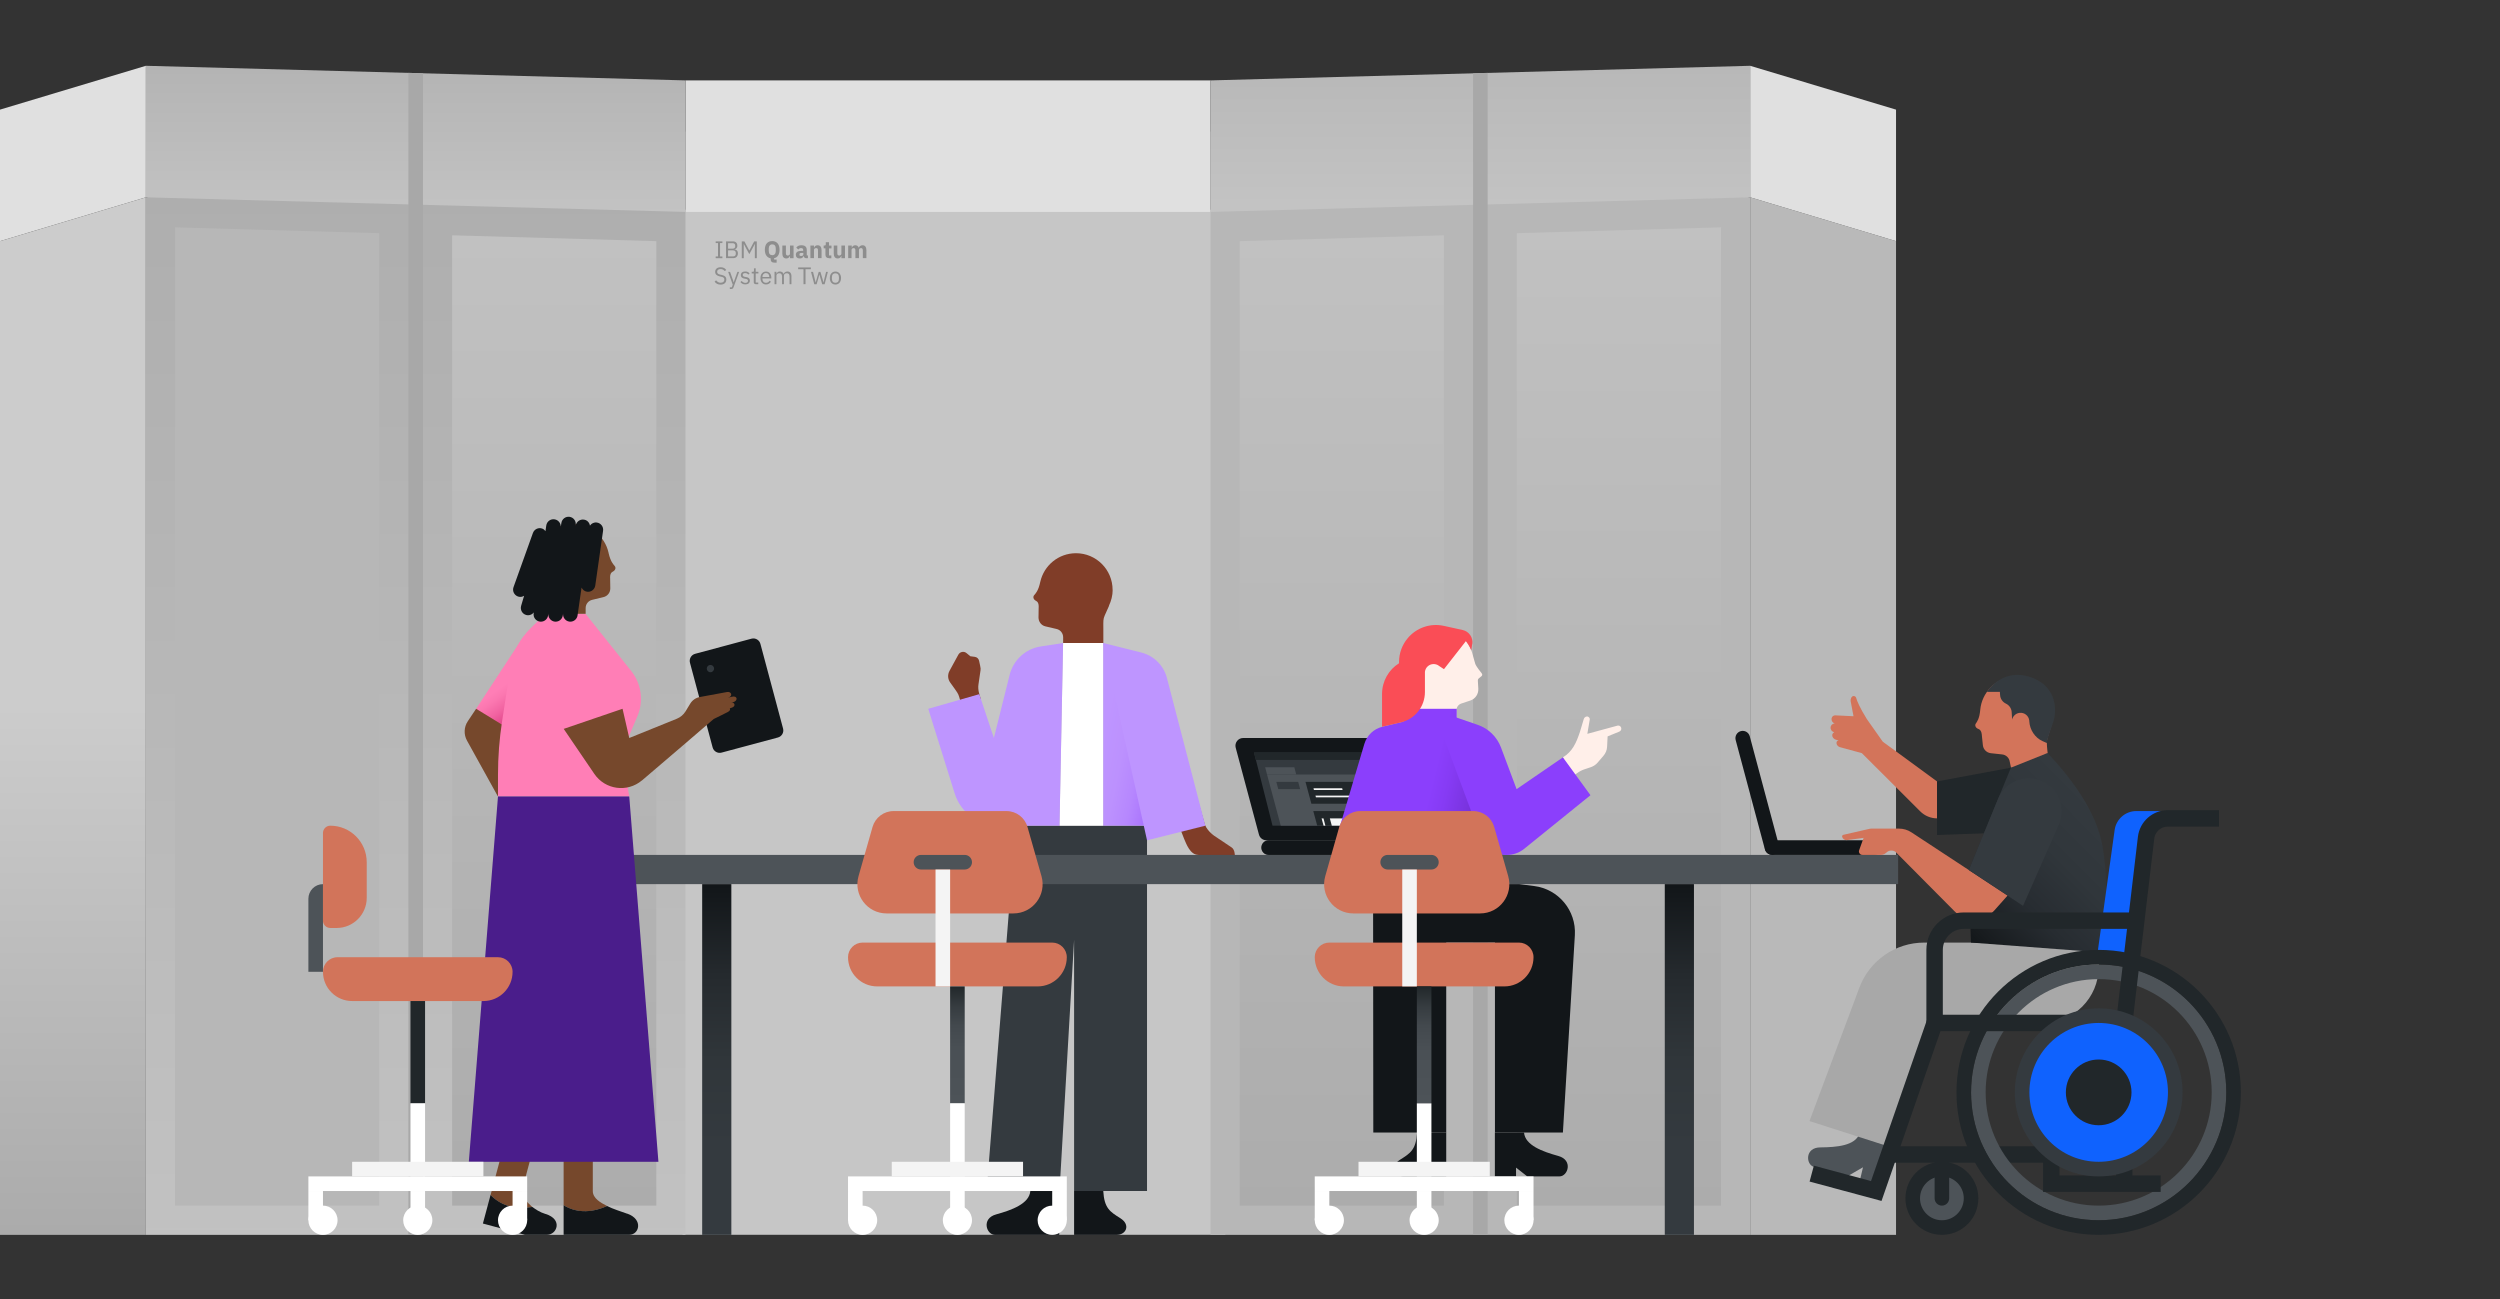 <svg width="608" height="316" viewBox="0 0 608 316" fill="none" xmlns="http://www.w3.org/2000/svg">
<rect x="0" y="0" width="608" height="316" fill="#333333" stroke="none"/>
<path d="M298 51H166V300.3H298V51Z" fill="#C6C6C6"/>
<path d="M294.404 19.555H166.711V51.54H294.404V19.555Z" fill="#E0E0E0"/>
<path d="M425.645 300.316H294.404V31.992L425.645 47.985V300.316Z" fill="url(#paint0_linear_7139_80224)"/>
<path d="M425.645 47.986L294.404 51.539V19.554L425.645 16V47.986Z" fill="url(#paint1_linear_7139_80224)"/>
<path d="M425.645 300.317H461.115V58.648L425.645 47.986V300.317Z" fill="url(#paint2_linear_7139_80224)"/>
<path d="M35.47 300.317H0V58.648L35.47 47.986V300.317Z" fill="url(#paint3_linear_7139_80224)"/>
<path d="M361.798 300.315H358.251V17.829L361.798 17.723V300.315Z" fill="#A8A8A8"/>
<path d="M35.471 300.316H166.711V31.992L35.471 47.985V300.316Z" fill="url(#paint4_linear_7139_80224)"/>
<path d="M35.471 47.986L166.711 51.539V19.554L35.471 16V47.986Z" fill="url(#paint5_linear_7139_80224)"/>
<path d="M102.864 300.315H99.317V17.723L102.864 17.829V300.315Z" fill="#A8A8A8"/>
<path d="M42.565 55.289L92.223 56.711V293.208H42.565V55.289Z" fill="url(#paint6_linear_7139_80224)"/>
<path d="M159.617 58.646V293.207H109.958V57.225L159.617 58.646Z" fill="url(#paint7_linear_7139_80224)"/>
<path d="M425.645 16L461.115 26.662V58.647L425.645 47.986V16Z" fill="#E0E0E0"/>
<path d="M35.47 16L0 26.662V58.647L35.47 47.986V16Z" fill="#E0E0E0"/>
<path d="M174.053 62.789V62.38H174.62V59.111H174.053V58.702H175.685V59.111H175.117V62.38H175.685V62.789H174.053ZM176.571 58.702H178.238C178.912 58.702 179.32 59.111 179.32 59.75C179.32 60.39 178.93 60.568 178.664 60.621V60.657C178.948 60.657 179.462 60.923 179.462 61.598C179.462 62.274 179.019 62.771 178.416 62.771H176.571V58.684V58.702ZM177.068 60.479H178.185C178.575 60.479 178.806 60.266 178.806 59.91V59.715C178.806 59.359 178.575 59.146 178.185 59.146H177.068V60.479ZM177.068 62.363H178.274C178.7 62.363 178.948 62.132 178.948 61.723V61.527C178.948 61.119 178.7 60.888 178.274 60.888H177.068V62.345V62.363ZM180.384 58.702H181.041L182.211 60.905H182.247L183.417 58.702H184.056V62.789H183.577V59.359H183.541L183.204 60.035L182.229 61.812L181.253 60.035L180.917 59.359H180.881V62.789H180.402V58.702H180.384ZM188.88 63.873H188.33C187.691 63.873 187.425 63.571 187.425 63.002V62.825C186.556 62.665 186.007 61.954 186.007 60.745C186.007 59.359 186.716 58.631 187.798 58.631C188.88 58.631 189.589 59.359 189.589 60.745C189.589 61.918 189.075 62.629 188.259 62.807V63.127H188.88V63.855V63.873ZM188.667 61.047V60.443C188.667 59.786 188.348 59.431 187.815 59.431C187.283 59.431 186.964 59.804 186.964 60.443V61.047C186.964 61.705 187.283 62.06 187.815 62.06C188.348 62.06 188.667 61.687 188.667 61.047ZM192.107 62.274H192.072C191.966 62.576 191.717 62.86 191.221 62.86C190.6 62.86 190.263 62.416 190.263 61.652V59.715H191.132V61.563C191.132 61.936 191.256 62.149 191.575 62.149C191.841 62.149 192.125 61.989 192.125 61.705V59.715H192.994V62.789H192.125V62.274H192.107ZM196.027 62.789C195.725 62.789 195.495 62.576 195.442 62.256H195.406C195.317 62.647 194.981 62.86 194.502 62.86C193.881 62.86 193.544 62.505 193.544 61.972C193.544 61.314 194.041 61.012 194.856 61.012H195.335V60.816C195.335 60.514 195.193 60.337 194.821 60.337C194.448 60.337 194.289 60.514 194.165 60.692L193.65 60.23C193.899 59.875 194.253 59.644 194.892 59.644C195.761 59.644 196.204 60.035 196.204 60.763V62.114H196.488V62.789H196.009H196.027ZM195.371 61.865V61.51H194.945C194.608 61.51 194.431 61.634 194.431 61.847V61.936C194.431 62.167 194.573 62.256 194.839 62.256C195.122 62.256 195.371 62.132 195.371 61.865ZM197.091 62.789V59.715H197.96V60.23H197.996C198.102 59.91 198.368 59.644 198.847 59.644C199.468 59.644 199.804 60.088 199.804 60.852V62.771H198.935V60.923C198.935 60.532 198.829 60.337 198.51 60.337C198.226 60.337 197.96 60.479 197.96 60.781V62.771H197.091V62.789ZM201.649 62.789C201.046 62.789 200.744 62.487 200.744 61.901V60.39H200.319V59.715H200.532C200.762 59.715 200.833 59.59 200.833 59.395V58.897H201.613V59.733H202.216V60.408H201.613V62.132H202.181V62.807H201.667L201.649 62.789ZM204.611 62.274H204.575C204.469 62.576 204.221 62.86 203.724 62.86C203.103 62.86 202.766 62.416 202.766 61.652V59.715H203.635V61.563C203.635 61.936 203.759 62.149 204.079 62.149C204.345 62.149 204.628 61.989 204.628 61.705V59.715H205.497V62.789H204.628V62.274H204.611ZM206.278 62.789V59.715H207.147V60.23H207.182C207.289 59.91 207.555 59.644 207.998 59.644C208.424 59.644 208.725 59.857 208.849 60.266C208.956 59.928 209.311 59.644 209.789 59.644C210.375 59.644 210.712 60.088 210.712 60.852V62.771H209.843V60.923C209.843 60.532 209.701 60.337 209.417 60.337C209.169 60.337 208.903 60.479 208.903 60.781V62.771H208.034V60.923C208.034 60.532 207.892 60.337 207.608 60.337C207.36 60.337 207.094 60.479 207.094 60.781V62.771H206.225L206.278 62.789ZM173.805 68.475L174.159 68.173C174.443 68.546 174.78 68.76 175.259 68.76C175.844 68.76 176.163 68.458 176.163 67.996C176.163 67.605 175.951 67.409 175.419 67.302L175.082 67.231C174.337 67.054 173.929 66.734 173.929 66.112C173.929 65.383 174.479 64.993 175.277 64.993C175.897 64.993 176.323 65.224 176.625 65.668L176.252 65.934C176.022 65.632 175.72 65.437 175.241 65.437C174.727 65.437 174.408 65.668 174.408 66.112C174.408 66.503 174.656 66.681 175.17 66.787L175.507 66.858C176.305 67.036 176.642 67.391 176.642 67.996C176.642 68.742 176.11 69.222 175.241 69.222C174.585 69.222 174.124 68.955 173.805 68.511V68.475ZM179.303 66.112H179.764L178.416 69.826C178.274 70.181 178.168 70.288 177.724 70.288H177.494V69.879H177.972L178.203 69.24L177.086 66.112H177.547L178.274 68.155L178.416 68.653H178.451L178.611 68.155L179.338 66.112H179.303ZM180.047 68.6L180.384 68.333C180.615 68.618 180.899 68.795 181.271 68.795C181.644 68.795 181.91 68.618 181.91 68.298C181.91 68.067 181.786 67.889 181.378 67.818L181.147 67.782C180.597 67.694 180.172 67.48 180.172 66.912C180.172 66.308 180.633 66.023 181.253 66.023C181.732 66.023 182.052 66.201 182.3 66.503L181.998 66.787C181.856 66.592 181.608 66.414 181.218 66.414C180.828 66.414 180.633 66.592 180.633 66.876C180.633 67.16 180.846 67.285 181.218 67.338L181.449 67.374C182.122 67.48 182.371 67.765 182.371 68.227C182.371 68.813 181.945 69.168 181.253 69.168C180.704 69.168 180.331 68.937 180.065 68.582L180.047 68.6ZM183.807 69.115C183.488 69.115 183.311 68.902 183.311 68.618V66.503H182.814V66.094H183.098C183.293 66.094 183.364 66.023 183.364 65.828V65.259H183.79V66.094H184.446V66.503H183.79V68.706H184.41V69.115H183.825H183.807ZM184.942 67.622C184.942 66.663 185.474 66.041 186.29 66.041C187.106 66.041 187.585 66.663 187.585 67.516V67.729H185.421V67.871C185.421 68.386 185.758 68.777 186.308 68.777C186.68 68.777 186.982 68.582 187.142 68.262L187.479 68.493C187.283 68.902 186.858 69.186 186.29 69.186C185.474 69.186 184.942 68.564 184.942 67.605V67.622ZM185.421 67.338V67.374H187.088V67.302C187.088 66.769 186.769 66.414 186.29 66.414C185.776 66.414 185.421 66.805 185.421 67.32V67.338ZM188.365 69.115V66.094H188.826V66.592H188.844C188.986 66.29 189.181 66.023 189.66 66.023C190.05 66.023 190.423 66.201 190.582 66.645C190.689 66.325 190.99 66.023 191.504 66.023C192.125 66.023 192.48 66.45 192.48 67.178V69.115H192.019V67.267C192.019 66.734 191.806 66.45 191.363 66.45C190.99 66.45 190.653 66.645 190.653 67.018V69.115H190.192V67.267C190.192 66.734 189.979 66.45 189.536 66.45C189.163 66.45 188.826 66.645 188.826 67.018V69.115H188.365Z" fill="#8D8D8D"/>
<path d="M195.903 65.472V69.114H195.406V65.472H194.111V65.045H197.197V65.472H195.903Z" fill="#8D8D8D"/>
<path d="M197.268 66.111H197.729L198.048 67.409L198.367 68.723L198.74 67.409L199.112 66.111H199.52L199.91 67.409L200.283 68.723L200.584 67.409L200.904 66.111H201.347L200.549 69.132H199.964L199.538 67.675L199.272 66.751L199.024 67.675L198.598 69.132H198.031L197.232 66.111H197.268Z" fill="#8D8D8D"/>
<path d="M201.809 67.621C201.809 66.661 202.358 66.039 203.174 66.039C203.99 66.039 204.54 66.661 204.54 67.621C204.54 68.58 203.99 69.202 203.174 69.202C202.358 69.202 201.809 68.58 201.809 67.621ZM204.025 67.834V67.407C204.025 66.768 203.671 66.466 203.174 66.466C202.678 66.466 202.323 66.768 202.323 67.407V67.834C202.323 68.474 202.678 68.776 203.174 68.776C203.671 68.776 204.025 68.474 204.025 67.834Z" fill="#8D8D8D"/>
<path d="M194.697 292.765C194.697 292.765 194.75 292.765 194.75 292.711V292.676C194.75 292.676 194.732 292.622 194.697 292.622H194.608V292.747H194.697V292.765ZM194.608 292.996H194.502V292.551H194.697C194.803 292.551 194.839 292.605 194.839 292.694C194.839 292.765 194.803 292.8 194.75 292.818L194.856 292.996H194.732L194.644 292.836H194.59V292.996H194.608ZM194.998 292.8V292.747C194.998 292.569 194.856 292.427 194.679 292.427C194.502 292.427 194.36 292.569 194.36 292.747V292.8C194.36 292.978 194.502 293.12 194.679 293.12C194.856 293.12 194.998 292.978 194.998 292.8ZM194.253 292.782C194.253 292.534 194.448 292.356 194.679 292.356C194.91 292.356 195.105 292.551 195.105 292.782C195.105 293.013 194.91 293.209 194.679 293.209C194.448 293.209 194.253 293.013 194.253 292.782ZM188.188 285.799L187.993 285.248H184.836V285.799H188.188ZM188.543 286.847L188.348 286.296H184.818V286.847H188.543ZM190.901 293.191H193.65V292.64H190.901V293.191ZM190.901 292.125H193.65V291.574H190.901V292.125ZM190.901 291.076H192.551V290.526H190.901V291.076ZM192.551 289.459H190.901V290.01H192.551V289.459ZM190.901 288.962H192.551V288.411H189.394L189.234 288.855L189.075 288.411H185.918V288.962H187.567V288.447L187.745 288.962H190.706L190.884 288.447V288.962H190.901ZM192.551 287.363H189.766L189.571 287.914H192.551V287.363ZM185.936 290.01H187.585V289.459H185.936V290.01ZM185.936 291.076H187.585V290.526H185.936V291.076ZM184.836 292.125H187.585V291.574H184.836V292.125ZM184.836 293.191H187.585V292.64H184.836V293.191ZM190.494 285.248L190.298 285.799H193.65V285.248H190.494ZM189.944 286.847H193.668V286.296H190.139L189.944 286.847ZM185.936 287.914H188.915L188.72 287.363H185.936V287.914ZM188.135 290.01H190.352L190.547 289.459H187.94L188.135 290.01ZM188.507 291.076H189.979L190.174 290.526H188.312L188.507 291.076ZM188.88 292.125H189.607L189.802 291.574H188.685L188.88 292.125ZM189.252 293.191L189.447 292.64H189.057L189.252 293.191ZM178.221 293.191H182.282C182.832 293.191 183.328 292.978 183.701 292.64H178.221V293.191ZM182.53 290.526V291.076H184.393C184.393 290.881 184.375 290.703 184.322 290.526H182.548H182.53ZM179.32 291.076H180.97V290.526H179.32V291.076ZM182.53 287.914H184.304C184.357 287.736 184.375 287.558 184.375 287.363H182.513V287.914H182.53ZM179.32 287.914H180.97V287.363H179.32V287.914ZM182.282 285.248H178.221V285.799H183.701C183.328 285.461 182.832 285.248 182.282 285.248ZM184.109 286.296H178.221V286.847H184.322C184.268 286.652 184.197 286.456 184.091 286.296M179.32 288.411V288.962H183.648C183.825 288.802 183.985 288.624 184.109 288.411H179.32ZM183.648 289.459H179.32V290.01H184.109C183.985 289.797 183.825 289.619 183.648 289.459ZM178.221 292.125H184.109C184.215 291.947 184.286 291.77 184.339 291.574H178.238V292.125H178.221ZM173.805 285.799H177.671V285.248H173.805V285.799ZM173.805 286.847H177.671V286.296H173.805V286.847ZM176.554 287.363H174.904V287.914H176.554V287.363ZM174.904 288.962H176.554V288.411H174.904V288.962ZM174.904 290.01H176.554V289.459H174.904V290.01ZM174.904 291.076H176.554V290.526H174.904V291.076ZM173.805 292.125H177.671V291.574H173.805V292.125ZM173.805 292.64H177.671V293.191H173.805V292.64Z" fill="#C6C6C6"/>
<path d="M418.55 55.289L368.892 56.711V293.208H418.55V55.289Z" fill="url(#paint8_linear_7139_80224)"/>
<path d="M301.498 58.646V293.207H351.157V57.225L301.498 58.646Z" fill="url(#paint9_linear_7139_80224)"/>
<path d="M291.44 207.915C289.418 207.915 288.478 205.143 287.964 203.97C287.45 202.797 284.736 195.298 284.736 195.298L291.21 194.285L292.859 199.936C293.178 201.837 295.342 203.294 295.342 203.294L299.492 206.067C300.308 206.564 300.308 207.932 300.308 207.932H291.44V207.915Z" fill="#803D28"/>
<path d="M261.22 289.654V300.316H271.613C273.865 300.316 275.018 297.882 272.482 296.282C269.945 294.683 268.562 293.866 268.314 289.654H261.22Z" fill="#121619"/>
<path d="M238.519 169.923L238.111 168.609C237.933 167.88 237.845 167.151 237.969 166.405L238.465 163.011C238.519 162.691 238.483 162.371 238.394 162.087H238.412L238.111 160.701C238.004 160.186 237.579 159.795 237.047 159.741L235.982 159.599L235.06 158.835C234.422 158.302 233.464 158.498 233.074 159.208L230.91 163.171C230.431 164.059 230.484 165.143 231.07 165.961L232.24 167.596C232.542 168.004 233.074 168.733 233.269 169.461L234.032 172.198" fill="#803D28"/>
<path d="M278.955 200.807V214.472V289.655H261.22V228.563L257.673 289.655H239.938L247.032 200.807H278.955Z" fill="#343A3F"/>
<path d="M258.541 156.383H268.313V200.807H257.672L258.541 156.383Z" fill="white"/>
<path d="M268.313 156.383V200.807H278.955V164.379L268.313 156.383Z" fill="url(#paint10_linear_7139_80224)"/>
<path d="M278.955 204.361L293.143 200.807L283.796 164.877C282.998 161.82 280.604 159.457 277.553 158.693L268.313 156.383L278.955 204.361Z" fill="#BE95FF"/>
<path d="M258.541 156.383L257.672 200.807H242.846C237.951 200.807 233.623 197.626 232.169 192.935L225.749 172.376L238.164 168.822L241.711 179.484L245.542 164.13C246.446 160.505 249.426 157.787 253.097 157.218L258.541 156.383Z" fill="#BE95FF"/>
<path d="M270.584 143.463C270.584 138.523 266.593 134.543 261.681 134.543C257.424 134.543 253.877 137.528 252.991 141.526C252.529 143.712 251.856 144.334 251.483 144.778C251.182 145.151 251.27 145.791 252.015 146.164C252.76 146.538 252.6 147.781 252.6 147.781L252.565 150.18C252.565 151.193 253.239 152.099 254.232 152.33L256.963 152.97C257.903 153.183 258.559 154.019 258.559 154.996V156.382H268.332V152.828C268.332 151.051 268.261 150.607 268.669 149.683L269.733 147.302H269.697C270.247 146.129 270.602 144.832 270.602 143.446L270.584 143.463Z" fill="#803D28"/>
<path d="M241.941 300.316H257.601L257.672 289.654H250.578C250.33 292.746 246.056 294.292 242.261 295.341C238.572 296.354 239.919 300.316 241.941 300.316Z" fill="#121619"/>
<path d="M411.968 215.022H461.627V207.914H121.111V215.022H170.77" fill="#4D5358"/>
<path d="M177.864 215.021H170.77V300.316H177.864V215.021Z" fill="url(#paint11_linear_7139_80224)"/>
<path d="M411.968 215.021H404.874V300.316H411.968V215.021Z" fill="url(#paint12_linear_7139_80224)"/>
<path d="M308.537 207.913H365.29C366.269 207.913 367.063 207.117 367.063 206.136C367.063 205.155 366.269 204.359 365.29 204.359H308.537C307.558 204.359 306.764 205.155 306.764 206.136C306.764 207.117 307.558 207.913 308.537 207.913Z" fill="#6F6F6F"/>
<path d="M308.537 207.913H331.593C332.572 207.913 333.366 207.117 333.366 206.136C333.366 205.155 332.572 204.359 331.593 204.359H308.537C307.557 204.359 306.763 205.155 306.763 206.136C306.763 207.117 307.557 207.913 308.537 207.913Z" fill="#121619"/>
<path d="M337.481 179.482H302.33C301.106 179.482 300.201 180.655 300.521 181.846L306.178 202.974C306.391 203.791 307.136 204.36 307.987 204.36H343.138C344.362 204.36 345.267 203.187 344.947 201.997L339.29 180.869C339.077 180.051 338.332 179.482 337.481 179.482Z" fill="#121619"/>
<path d="M309.476 200.807L304.989 183.037H336.008L340.921 200.807H309.476Z" fill="#343A3F"/>
<path d="M336.487 184.814H305.433L304.954 183.037H336.008L336.487 184.814Z" fill="#21272A"/>
<path d="M315.241 188.369H308.147L307.686 186.592H314.78L315.241 188.369Z" fill="#4D5358"/>
<path d="M338.988 200.806H311.481L308.146 188.367H335.654L338.988 200.806Z" fill="#4D5358"/>
<path d="M316.198 191.922H310.877L310.398 190.145H315.719L316.198 191.922Z" fill="#343A3F"/>
<path d="M335.778 195.475H318.93L317.493 190.145H334.359L335.778 195.475Z" fill="#21272A"/>
<path d="M337.215 200.806H320.348L319.391 197.252H336.257L337.215 200.806Z" fill="#21272A"/>
<path d="M326.52 192.135H319.55L319.443 191.709H326.413L326.52 192.135Z" fill="#F4F4F4"/>
<path d="M330.67 193.911H320.029L319.923 193.484H330.564L330.67 193.911Z" fill="#F4F4F4"/>
<path d="M322.334 200.806H321.891L321.412 199.029H321.873L322.334 200.806Z" fill="#F4F4F4"/>
<path d="M335.44 200.806H323.895L323.416 199.029H334.962L335.44 200.806Z" fill="#F4F4F4"/>
<path d="M380.099 184.19C382.386 182.786 383.309 180.778 384.231 178.024L385.171 174.878C385.26 174.558 385.543 174.31 385.863 174.256C386.306 174.185 386.696 174.576 386.625 175.021L386.04 178.468L393.365 176.478C393.755 176.371 394.145 176.584 394.269 176.975C394.393 177.348 394.198 177.757 393.843 177.917L390.97 179.09L390.846 181.595C390.811 182.431 390.491 183.212 389.942 183.834L388.523 185.487C388.097 185.985 387.53 186.358 386.909 186.571L385.366 187.086C384.71 187.3 384.107 187.619 383.557 188.028L381.305 189.645L380.099 184.207V184.19Z" fill="#FFEFE9"/>
<path d="M333.934 215.021L333.987 275.439H351.722V229.237H363.569V275.439H380.098L383.007 227.425C383.362 221.454 379.034 216.23 373.111 215.484L369.457 215.021H333.934Z" fill="#121619"/>
<path d="M360.253 164.484C360.005 164.68 359.88 164.786 359.685 164.946C359.437 165.142 359.402 165.355 359.419 165.639C359.419 165.87 359.472 166.67 359.526 167.487C359.597 168.784 358.816 169.957 357.593 170.366L355.358 171.112C354.684 171.343 354.223 171.983 354.223 172.694V174.506H343.972L344.114 173.333C344.309 171.432 343.901 169.531 342.961 167.896L341.861 166.012C341.081 164.68 340.638 163.134 340.638 161.499C340.638 156.559 344.628 152.561 349.541 152.561C353.726 152.561 357.238 155.439 358.196 159.349C358.231 159.473 358.266 159.597 358.284 159.704C358.462 160.397 358.621 160.93 358.763 161.374C358.976 162.085 360.129 163.453 360.342 163.738C360.554 164.004 360.519 164.289 360.253 164.484Z" fill="#FFEFE9"/>
<path d="M362.31 179.481L353.035 175.927H354.276V172.373H341.329V175.501L336.204 176.744C334.093 177.26 332.426 178.841 331.806 180.938L325.811 201.142C324.605 205.229 326.733 209.565 330.706 211.076L333.934 212.302V215.02H363.694L362.31 179.481Z" fill="url(#paint13_linear_7139_80224)"/>
<path d="M379.301 286.099H371.426L368.713 283.967V286.099H363.552V275.438H370.646C370.894 278.529 375.168 280.075 378.964 281.124C382.653 282.137 381.305 286.099 379.283 286.099H379.301Z" fill="#121619"/>
<path d="M351.722 275.438V286.099H341.329C339.077 286.099 337.924 283.665 340.46 282.066C342.996 280.466 344.379 279.648 344.628 275.438H351.722Z" fill="#121619"/>
<path d="M349.328 174.506H354.223L359.384 176.283C361.991 177.171 364.066 179.197 365.042 181.791L368.837 191.92L380.099 184.19L386.803 193.395L370.699 206.42C369.493 207.398 368.003 207.931 366.443 207.931C363.623 207.931 361.087 206.172 360.093 203.506L349.328 174.524V174.506Z" fill="#8B3FFC"/>
<path d="M358.036 156.647L357.805 158.14C357.805 158.14 357.309 156.896 356.511 155.918L351.172 162.742L349.825 161.854V161.836C349.488 161.623 349.08 161.498 348.654 161.498C347.554 161.498 346.65 162.333 346.543 163.4V168.304C346.543 171.84 344.114 174.897 340.691 175.678L336.115 176.727V168.784C336.115 165.621 337.765 162.849 340.248 161.303C340.248 161.196 340.248 161.09 340.248 160.983C340.248 158.922 340.957 156.878 342.34 155.225C344.468 152.667 347.856 151.494 351.119 152.205L355.713 153.217C357.273 153.555 358.302 155.066 358.071 156.647H358.036Z" fill="#FA4D56"/>
<path d="M182.759 155.329L169.054 159.006C168.108 159.26 167.546 160.234 167.8 161.182L173.312 181.778C173.565 182.726 174.538 183.289 175.484 183.035L189.189 179.358C190.136 179.104 190.697 178.13 190.443 177.182L184.932 156.586C184.678 155.638 183.705 155.075 182.759 155.329Z" fill="#121619"/>
<path d="M172.774 163.488C173.264 163.488 173.661 163.09 173.661 162.599C173.661 162.109 173.264 161.711 172.774 161.711C172.285 161.711 171.888 162.109 171.888 162.599C171.888 163.09 172.285 163.488 172.774 163.488Z" fill="#343A3F"/>
<path d="M129.465 293.546C128.117 292.338 126.592 290.845 127.053 289.122L120.207 287.273L119.303 290.632C121.573 292.978 124.854 294.275 129.465 293.546Z" fill="#76482C"/>
<path d="M132.693 295.251C131.185 294.789 130.227 294.078 129.465 293.528C124.854 294.274 121.573 292.977 119.303 290.613L117.44 297.561L127.638 300.298H133.065C135.424 300.298 136.967 296.548 132.675 295.233L132.693 295.251Z" fill="#121619"/>
<path d="M129.81 278.808L122.958 276.969L120.204 287.267L127.056 289.107L129.81 278.808Z" fill="#76482C"/>
<path d="M147.643 293.297C146.029 292.48 144.167 291.431 144.167 289.654H137.073V293.137C139.875 294.825 143.369 295.216 147.643 293.315V293.297Z" fill="#76482C"/>
<path d="M152.556 295.18C150.96 294.594 149.169 294.079 147.643 293.297C143.387 295.198 139.875 294.807 137.073 293.119V300.298H153.07C155.429 300.298 156.529 296.584 152.574 295.163L152.556 295.18Z" fill="#121619"/>
<path d="M144.167 278.992H137.073V289.654H144.167V278.992Z" fill="#76482C"/>
<path d="M115.791 172.375L113.751 175.431C112.829 176.817 112.758 178.63 113.556 180.087L121.094 193.699L124.481 173.281L115.773 172.375H115.791Z" fill="#76482C"/>
<path d="M127.354 154.729L115.791 172.374L125.528 178.344L127.354 154.729Z" fill="url(#paint14_linear_7139_80224)"/>
<path d="M142.394 149.273L153.514 163.187C155.996 166.297 156.582 170.526 155.021 174.187L151.261 183.036L153.035 193.698H121.111V188.438C121.111 184.049 121.448 179.66 122.122 175.324L124.126 162.37C124.694 158.709 126.432 155.315 129.092 152.739L132.639 149.273H142.394Z" fill="#FF7EB6"/>
<path d="M153.034 193.697L160.128 282.546H114.017L121.111 193.697H153.034Z" fill="#4A1D8B"/>
<path d="M148.973 139.055C148.228 139.428 148.388 140.672 148.388 140.672L148.423 143.089C148.441 144.102 147.749 144.99 146.756 145.221L144.025 145.879C143.085 146.092 142.429 146.927 142.429 147.887V149.273H132.639L133.011 146.003C133.118 145.008 132.976 144.013 132.568 143.107L131.451 140.619L131.256 140.21C130.706 139.055 130.387 137.74 130.387 136.354C130.387 131.432 134.377 127.434 139.308 127.434C143.546 127.434 147.111 130.419 147.998 134.417C147.998 134.47 148.033 134.541 148.033 134.595C148.512 136.638 149.168 137.242 149.505 137.669C149.824 138.042 149.736 138.682 148.973 139.055Z" fill="#76482C"/>
<path d="M145.16 127.079C144.487 126.972 143.848 127.292 143.476 127.825C143.351 127.079 142.784 126.475 142.004 126.368C141.046 126.226 140.159 126.901 140 127.861V127.701C140.159 126.723 139.485 125.835 138.528 125.693C137.552 125.551 136.665 126.226 136.523 127.203L136.364 128.287C136.488 127.328 135.814 126.439 134.856 126.297C133.881 126.155 132.994 126.83 132.852 127.807L132.657 129.176C132.462 128.909 132.214 128.678 131.877 128.554C130.955 128.216 129.944 128.696 129.607 129.62L124.889 142.787C124.552 143.711 125.031 144.724 125.953 145.062C126.148 145.133 126.361 145.168 126.556 145.168C126.876 145.168 127.195 145.062 127.461 144.902L126.734 147.354C126.468 148.296 127 149.291 127.94 149.557C128.099 149.611 128.277 149.629 128.436 149.629C128.986 149.629 129.5 149.362 129.82 148.936L129.784 149.167C129.642 150.144 130.316 151.032 131.292 151.175C131.38 151.175 131.469 151.192 131.54 151.192C132.409 151.192 133.171 150.553 133.296 149.664L133.367 149.184C133.242 150.144 133.916 151.032 134.874 151.175C134.963 151.175 135.051 151.192 135.122 151.192C135.991 151.192 136.754 150.553 136.878 149.664L136.949 149.184C136.825 150.144 137.499 151.032 138.457 151.175C138.545 151.175 138.634 151.192 138.705 151.192C139.574 151.192 140.337 150.553 140.461 149.664L141.436 142.894C141.684 143.409 142.145 143.818 142.766 143.907C142.855 143.907 142.944 143.925 143.015 143.925C143.884 143.925 144.646 143.285 144.77 142.396L146.668 129.087C146.81 128.109 146.136 127.221 145.16 127.079Z" fill="#121619"/>
<path d="M156.103 189.807C152.538 192.81 147.164 192.063 144.54 188.207L137.091 177.261L151.403 172.375L153.035 179.483L164.616 174.791C165.485 174.436 166.23 173.814 166.726 172.997L167.861 171.131C168.376 170.278 169.227 169.691 170.22 169.514L176.782 168.305C177.882 168.074 178.361 169.336 177.03 169.691L177.917 169.46C179.407 169.069 179.513 170.42 178.361 170.758L177.846 170.917C178.609 170.686 179.035 171.682 178.095 172.055L177.492 172.268C177.651 172.623 177.527 172.872 176.977 173.174C176.427 173.476 173.572 174.862 173.572 174.862C173.572 174.862 161.157 185.56 156.103 189.825V189.807Z" fill="#76482C"/>
<path d="M455.81 204.359H430.981C430.001 204.359 429.207 205.155 429.207 206.136C429.207 207.118 430.001 207.913 430.981 207.913H455.81C456.789 207.913 457.583 207.118 457.583 206.136C457.583 205.155 456.789 204.359 455.81 204.359Z" fill="#121619"/>
<path d="M422.115 179.984L429.221 206.554C429.474 207.502 430.447 208.065 431.393 207.811C432.339 207.557 432.9 206.582 432.647 205.634L425.541 179.064C425.288 178.116 424.315 177.553 423.369 177.807C422.423 178.061 421.862 179.036 422.115 179.984Z" fill="#121619"/>
<path d="M472.268 199.029H471.133C469.59 199.029 468.1 198.425 467 197.324L452.794 183.161L447.509 181.722C446.569 181.473 446.286 180.265 447.155 180.016C445.594 179.998 445.15 178.559 446.073 178.079C444.76 177.67 444.991 176.018 446.215 175.947C445.026 175.556 445.257 173.921 446.374 173.974L450.773 174.187L450.081 170.544C450.081 170.544 449.974 169.816 450.453 169.407C450.773 169.141 451.269 169.283 451.411 169.692C451.659 170.58 452.298 172.108 454.018 174.88L457.884 180.371L471.079 190.038L472.268 199.029Z" fill="#D3745A"/>
<path d="M489.08 186.695L471.079 190.036V203.079L489.648 202.404L489.08 186.695Z" fill="#21272A"/>
<path d="M497.984 179.321C497.683 180.28 497.807 181.204 497.895 182.271L498.605 188.934L489.081 186.695L488.78 185.291C488.655 184.332 487.893 183.585 486.935 183.479L484.151 183.177C483.14 183.052 482.342 182.253 482.235 181.24L481.987 178.859C481.987 178.859 481.987 177.597 481.207 177.313C480.408 177.028 480.249 176.406 480.497 175.998C480.816 175.518 481.402 174.825 481.597 172.622V172.586C482.005 168.499 485.179 165.105 489.383 164.59C494.26 163.985 498.711 167.468 499.314 172.373C499.492 173.741 499.314 175.074 498.924 176.3L497.984 179.321Z" fill="#D3745A"/>
<path d="M499.421 175.395C498.818 177.243 498.109 178.895 497.789 180.708L496.725 180.228C494.916 179.428 493.639 177.474 493.533 175.484C493.533 175.395 493.533 175.306 493.515 175.217C493.373 174.062 492.327 173.227 491.156 173.369C490.234 173.476 489.542 174.151 489.347 175.004L489.241 173.191C489.188 172.303 488.656 171.503 487.822 171.112C487.006 170.721 486.474 169.922 486.421 169.033L486.368 168.269H483.211C483.211 168.269 486.847 162.334 493.817 164.679C500.787 167.043 500.024 173.547 499.421 175.395Z" fill="#343A3F"/>
<path d="M441.107 283.79L449.39 286.012L453.078 283.879L452.387 286.811L456.324 287.86L459.073 277.553L452.227 275.705C451.181 278.637 446.676 279.01 442.721 279.046C438.89 279.046 439.174 283.239 441.125 283.773L441.107 283.79Z" fill="#4D5358"/>
<path d="M511.285 229.236H467.976C460.953 229.236 454.674 233.59 452.209 240.182L440.061 272.648L459.853 278.992L470.494 248.783H496.813C504.315 248.783 510.398 242.688 510.398 235.171L511.285 229.236Z" fill="#A8A8A8"/>
<path d="M511.144 231.634C512.314 223.123 512.775 214.416 511.356 205.939C509.938 197.463 503.837 189.396 497.966 183.123L489.063 186.695L478.724 211.786L479.344 229.236L511.126 231.634H511.144Z" fill="url(#paint15_linear_7139_80224)"/>
<path d="M488.247 217.793L485.055 221.382C482.519 224.261 478.103 224.385 475.407 221.684L461.095 207.273C460.811 207.006 460.456 206.864 460.066 206.864H459.889C459.57 206.864 459.25 206.971 459.002 207.166L458.577 207.504C458.257 207.771 457.849 207.913 457.441 207.913H452.954C452.369 207.93 451.944 207.344 452.139 206.793L453.22 203.772L449.195 204.305C449.195 204.305 449.106 204.323 449.053 204.323C448.574 204.323 448.13 203.986 448.006 203.506C447.953 203.293 448.095 203.079 448.308 203.026L454.586 201.587C454.586 201.587 454.675 201.551 454.71 201.569C454.817 201.533 454.923 201.516 455.03 201.516H461.822C462.904 201.516 463.968 201.835 464.855 202.422L488.247 217.793Z" fill="#D3745A"/>
<path d="M454.71 201.551C454.71 201.551 454.639 201.569 454.586 201.586L454.71 201.551Z" fill="#D3745A"/>
<path d="M478.812 211.593L485.96 194.232C487.662 190.091 492.433 188.155 496.548 189.932C500.609 191.691 502.471 196.4 500.733 200.469L492.007 220.3L478.812 211.593Z" fill="#343A3F"/>
<path d="M498.871 280.77H459.854" stroke="#21272A" stroke-width="4" stroke-miterlimit="10"/>
<path d="M527.248 197.252H519.551C516.89 197.252 514.656 199.207 514.283 201.854L509.974 232.791L518.38 234.249L523.701 202.583L527.248 197.252Z" fill="#0F62FE"/>
<path d="M510.399 238.122C525.562 238.122 537.888 250.472 537.888 265.665C537.888 280.859 525.562 293.209 510.399 293.209C495.235 293.209 482.909 280.859 482.909 265.665C482.909 250.472 495.235 238.122 510.399 238.122ZM510.399 234.568C493.249 234.568 479.362 248.5 479.362 265.665C479.362 282.831 493.249 296.763 510.399 296.763C527.549 296.763 541.435 282.831 541.435 265.665C541.435 248.5 527.549 234.568 510.399 234.568Z" fill="#4D5358"/>
<path d="M510.399 234.568C527.514 234.568 541.436 248.517 541.436 265.665C541.436 282.813 527.514 296.762 510.399 296.762C493.285 296.762 479.362 282.813 479.362 265.665C479.362 248.517 493.285 234.568 510.399 234.568ZM510.399 231.014C491.298 231.014 475.815 246.527 475.815 265.665C475.815 284.803 491.298 300.316 510.399 300.316C529.5 300.316 544.983 284.803 544.983 265.665C544.983 246.527 529.5 231.014 510.399 231.014Z" fill="#21272A"/>
<path d="M472.269 300.317C477.166 300.317 481.137 296.339 481.137 291.432C481.137 286.525 477.166 282.547 472.269 282.547C467.372 282.547 463.401 286.525 463.401 291.432C463.401 296.339 467.372 300.317 472.269 300.317Z" fill="#21272A"/>
<path d="M472.269 296.763C475.207 296.763 477.589 294.377 477.589 291.432C477.589 288.488 475.207 286.102 472.269 286.102C469.33 286.102 466.948 288.488 466.948 291.432C466.948 294.377 469.33 296.763 472.269 296.763Z" fill="#4D5358"/>
<path d="M440.611 285.424L456.307 289.654L470.495 248.783H516.607" stroke="#21272A" stroke-width="4" stroke-miterlimit="10"/>
<path d="M470.495 248.784V231.014C470.495 227.087 473.67 223.906 477.589 223.906H520.154" stroke="#21272A" stroke-width="4" stroke-miterlimit="10"/>
<path d="M539.662 199.029H527.212C524.516 199.029 522.246 201.055 521.927 203.738L516.606 248.785V289.655" stroke="#21272A" stroke-width="4" stroke-miterlimit="10"/>
<path d="M525.474 287.877H498.871V248.783" stroke="#21272A" stroke-width="4" stroke-miterlimit="10"/>
<path d="M510.399 286.101C521.663 286.101 530.795 276.952 530.795 265.666C530.795 254.38 521.663 245.23 510.399 245.23C499.135 245.23 490.004 254.38 490.004 265.666C490.004 276.952 499.135 286.101 510.399 286.101Z" fill="#343A3F"/>
<path d="M510.399 282.546C519.704 282.546 527.248 274.988 527.248 265.664C527.248 256.341 519.704 248.783 510.399 248.783C501.094 248.783 493.551 256.341 493.551 265.664C493.551 274.988 501.094 282.546 510.399 282.546Z" fill="#0F62FE"/>
<path d="M510.399 273.663C514.806 273.663 518.38 270.083 518.38 265.666C518.38 261.25 514.806 257.67 510.399 257.67C505.991 257.67 502.418 261.25 502.418 265.666C502.418 270.083 505.991 273.663 510.399 273.663Z" fill="#21272A"/>
<path d="M470.495 282.547H474.042V291.432C474.042 292.409 473.244 293.209 472.269 293.209C471.293 293.209 470.495 292.409 470.495 291.432V282.547Z" fill="#21272A"/>
<path d="M252.351 239.897H213.334C209.414 239.897 206.24 236.717 206.24 232.79C206.24 230.835 207.818 229.236 209.787 229.236H255.898C257.849 229.236 259.445 230.835 259.445 232.79C259.445 236.717 256.271 239.897 252.351 239.897Z" fill="#D2745A"/>
<path d="M217.342 197.252H244.778C247.155 197.252 249.248 198.833 249.886 201.126L253.291 213.085C254.586 217.634 251.181 222.147 246.463 222.147H215.622C210.904 222.147 207.499 217.634 208.794 213.085L212.199 201.126C212.855 198.833 214.948 197.252 217.307 197.252H217.342Z" fill="#D2745A"/>
<path d="M223.975 211.466H234.616C235.596 211.466 236.39 210.67 236.39 209.689C236.39 208.707 235.596 207.912 234.616 207.912H223.975C222.996 207.912 222.201 208.707 222.201 209.689C222.201 210.67 222.996 211.466 223.975 211.466Z" fill="#4D5358"/>
<path d="M231.069 268.33H234.616V239.898H231.069V268.33Z" fill="url(#paint16_linear_7139_80224)"/>
<path d="M231.069 286.102H234.616V268.332H231.069V286.102Z" fill="white"/>
<path d="M206.24 289.654H259.445V286.1H206.24V289.654Z" fill="white"/>
<path d="M232.843 300.317C234.802 300.317 236.39 298.726 236.39 296.763C236.39 294.8 234.802 293.209 232.843 293.209C230.884 293.209 229.296 294.8 229.296 296.763C229.296 298.726 230.884 300.317 232.843 300.317Z" fill="white"/>
<path d="M255.899 300.317C257.858 300.317 259.446 298.726 259.446 296.763C259.446 294.8 257.858 293.209 255.899 293.209C253.94 293.209 252.352 294.8 252.352 296.763C252.352 298.726 253.94 300.317 255.899 300.317Z" fill="white"/>
<path d="M209.787 300.317C211.746 300.317 213.334 298.726 213.334 296.763C213.334 294.8 211.746 293.209 209.787 293.209C207.828 293.209 206.24 294.8 206.24 296.763C206.24 298.726 207.828 300.317 209.787 300.317Z" fill="white"/>
<path d="M255.898 296.762H259.445V289.654H255.898V296.762Z" fill="white"/>
<path d="M231.069 296.762H234.616V289.654H231.069V296.762Z" fill="white"/>
<path d="M206.24 296.762H209.787V289.654H206.24V296.762Z" fill="white"/>
<path d="M216.881 286.103H248.805V282.549H216.881V286.103Z" fill="#F4F4F4"/>
<path d="M227.522 239.898H231.069V211.467H227.522V239.898Z" fill="#F4F4F4"/>
<path d="M365.858 239.897H326.841C322.921 239.897 319.747 236.717 319.747 232.79C319.747 230.835 321.325 229.236 323.294 229.236H369.405C371.356 229.236 372.952 230.835 372.952 232.79C372.952 236.717 369.778 239.897 365.858 239.897Z" fill="#D2745A"/>
<path d="M330.848 197.252H358.284C360.661 197.252 362.753 198.833 363.392 201.126L366.797 213.085C368.092 217.634 364.687 222.147 359.969 222.147H329.128C324.41 222.147 321.005 217.634 322.3 213.085L325.705 201.126C326.361 198.833 328.454 197.252 330.812 197.252H330.848Z" fill="#D2745A"/>
<path d="M337.481 211.466H348.122C349.101 211.466 349.896 210.67 349.896 209.689C349.896 208.707 349.101 207.912 348.122 207.912H337.481C336.501 207.912 335.707 208.707 335.707 209.689C335.707 210.67 336.501 211.466 337.481 211.466Z" fill="#4D5358"/>
<path d="M344.575 268.33H348.122V239.898H344.575V268.33Z" fill="url(#paint17_linear_7139_80224)"/>
<path d="M344.575 286.102H348.122V268.332H344.575V286.102Z" fill="white"/>
<path d="M319.747 289.654H372.952V286.1H319.747V289.654Z" fill="white"/>
<path d="M346.349 300.317C348.308 300.317 349.896 298.726 349.896 296.763C349.896 294.8 348.308 293.209 346.349 293.209C344.39 293.209 342.802 294.8 342.802 296.763C342.802 298.726 344.39 300.317 346.349 300.317Z" fill="white"/>
<path d="M369.404 300.317C371.363 300.317 372.951 298.726 372.951 296.763C372.951 294.8 371.363 293.209 369.404 293.209C367.445 293.209 365.857 294.8 365.857 296.763C365.857 298.726 367.445 300.317 369.404 300.317Z" fill="white"/>
<path d="M323.293 300.317C325.252 300.317 326.84 298.726 326.84 296.763C326.84 294.8 325.252 293.209 323.293 293.209C321.334 293.209 319.746 294.8 319.746 296.763C319.746 298.726 321.334 300.317 323.293 300.317Z" fill="white"/>
<path d="M369.405 296.762H372.952V289.654H369.405V296.762Z" fill="white"/>
<path d="M344.575 296.762H348.122V289.654H344.575V296.762Z" fill="white"/>
<path d="M319.746 296.762H323.293V289.654H319.746V296.762Z" fill="white"/>
<path d="M330.387 286.103H362.311V282.549H330.387V286.103Z" fill="#F4F4F4"/>
<path d="M341.028 239.898H344.575V211.467H341.028V239.898Z" fill="#F4F4F4"/>
<path d="M117.564 243.455H85.641C81.722 243.455 78.547 240.274 78.547 236.347C78.547 234.392 80.125 232.793 82.094 232.793H121.111C123.062 232.793 124.658 234.392 124.658 236.347C124.658 240.274 121.484 243.455 117.564 243.455Z" fill="#D2745A"/>
<path d="M99.829 268.331H103.376V243.453H99.829V268.331Z" fill="url(#paint18_linear_7139_80224)"/>
<path d="M99.829 286.102H103.376V268.332H99.829V286.102Z" fill="white"/>
<path d="M75.001 289.656H128.206V286.102H75.001V289.656Z" fill="white"/>
<path d="M101.603 300.317C103.562 300.317 105.15 298.726 105.15 296.763C105.15 294.8 103.562 293.209 101.603 293.209C99.644 293.209 98.056 294.8 98.056 296.763C98.056 298.726 99.644 300.317 101.603 300.317Z" fill="white"/>
<path d="M124.658 300.317C126.617 300.317 128.205 298.726 128.205 296.763C128.205 294.8 126.617 293.209 124.658 293.209C122.699 293.209 121.111 294.8 121.111 296.763C121.111 298.726 122.699 300.317 124.658 300.317Z" fill="white"/>
<path d="M78.547 300.317C80.506 300.317 82.094 298.726 82.094 296.763C82.094 294.8 80.506 293.209 78.547 293.209C76.588 293.209 75 294.8 75 296.763C75 298.726 76.588 300.317 78.547 300.317Z" fill="white"/>
<path d="M124.659 296.764H128.206V289.656H124.659V296.764Z" fill="white"/>
<path d="M99.829 296.764H103.376V289.656H99.829V296.764Z" fill="white"/>
<path d="M75 296.764H78.547V289.656H75V296.764Z" fill="white"/>
<path d="M85.641 286.103H117.564V282.549H85.641V286.103Z" fill="#F4F4F4"/>
<path d="M78.547 236.345H75V218.575C75 216.62 76.596 215.021 78.547 215.021V236.345Z" fill="#4D5358"/>
<path d="M80.32 200.807C85.215 200.807 89.188 204.787 89.188 209.692V218.363C89.188 222.397 85.907 225.684 81.881 225.684H80.32C79.345 225.684 78.547 224.885 78.547 223.907V202.584C78.547 201.606 79.345 200.807 80.32 200.807Z" fill="#D2745A"/>
<defs>
<linearGradient id="paint0_linear_7139_80224" x1="360.024" y1="-1206.56" x2="360.024" y2="-1206.56" gradientUnits="userSpaceOnUse">
<stop stop-color="#A8A8A8"/>
<stop offset="1" stop-color="#C6C6C6"/>
</linearGradient>
<linearGradient id="paint1_linear_7139_80224" x1="360.024" y1="7.471" x2="360.024" y2="59.056" gradientUnits="userSpaceOnUse">
<stop stop-color="#B5B5B5"/>
<stop offset="1" stop-color="#C6C6C6"/>
</linearGradient>
<linearGradient id="paint2_linear_7139_80224" x1="443.38" y1="-1206.56" x2="443.38" y2="-1206.56" gradientUnits="userSpaceOnUse">
<stop offset="0.44" stop-color="#CACACA"/>
<stop offset="0.99" stop-color="#A8A8A8"/>
</linearGradient>
<linearGradient id="paint3_linear_7139_80224" x1="17.735" y1="59.466" x2="17.735" y2="314.106" gradientUnits="userSpaceOnUse">
<stop offset="0.44" stop-color="#CCCCCC"/>
<stop offset="0.99" stop-color="#A8A8A8"/>
</linearGradient>
<linearGradient id="paint4_linear_7139_80224" x1="101.091" y1="-32.352" x2="101.091" y2="357.001" gradientUnits="userSpaceOnUse">
<stop stop-color="#A8A8A8"/>
<stop offset="1" stop-color="#C6C6C6"/>
</linearGradient>
<linearGradient id="paint5_linear_7139_80224" x1="101.091" y1="7.471" x2="101.091" y2="59.056" gradientUnits="userSpaceOnUse">
<stop stop-color="#B0B0B0"/>
<stop offset="1" stop-color="#C6C6C6"/>
</linearGradient>
<linearGradient id="paint6_linear_7139_80224" x1="67.394" y1="-1206.56" x2="67.394" y2="-1206.56" gradientUnits="userSpaceOnUse">
<stop stop-color="#C6C6C6"/>
<stop offset="0.99" stop-color="#A8A8A8"/>
</linearGradient>
<linearGradient id="paint7_linear_7139_80224" x1="134.787" y1="0.646" x2="134.787" y2="343.069" gradientUnits="userSpaceOnUse">
<stop stop-color="#C6C6C6"/>
<stop offset="0.99" stop-color="#A8A8A8"/>
</linearGradient>
<linearGradient id="paint8_linear_7139_80224" x1="393.721" y1="-1.77" x2="393.721" y2="343.479" gradientUnits="userSpaceOnUse">
<stop stop-color="#C6C6C6"/>
<stop offset="0.99" stop-color="#A8A8A8"/>
</linearGradient>
<linearGradient id="paint9_linear_7139_80224" x1="326.327" y1="0.646" x2="326.327" y2="343.069" gradientUnits="userSpaceOnUse">
<stop stop-color="#C6C6C6"/>
<stop offset="0.99" stop-color="#A8A8A8"/>
</linearGradient>
<linearGradient id="paint10_linear_7139_80224" x1="268.313" y1="178.595" x2="289.173" y2="182.915" gradientUnits="userSpaceOnUse">
<stop stop-color="#BE95FF"/>
<stop offset="0.25" stop-color="#BC91FE"/>
<stop offset="0.46" stop-color="#B687FE"/>
<stop offset="0.65" stop-color="#AB76FD"/>
<stop offset="0.82" stop-color="#9D5EFD"/>
<stop offset="1" stop-color="#8B3FFC"/>
</linearGradient>
<linearGradient id="paint11_linear_7139_80224" x1="174.317" y1="215.021" x2="174.317" y2="300.316" gradientUnits="userSpaceOnUse">
<stop stop-color="#121619"/>
<stop offset="0.02" stop-color="#13171A"/>
<stop offset="0.26" stop-color="#252A2E"/>
<stop offset="0.5" stop-color="#30363A"/>
<stop offset="0.75" stop-color="#343A3F"/>
</linearGradient>
<linearGradient id="paint12_linear_7139_80224" x1="408.421" y1="215.021" x2="408.421" y2="300.316" gradientUnits="userSpaceOnUse">
<stop stop-color="#121619"/>
<stop offset="0.02" stop-color="#13171A"/>
<stop offset="0.26" stop-color="#252A2E"/>
<stop offset="0.5" stop-color="#30363A"/>
<stop offset="0.75" stop-color="#343A3F"/>
</linearGradient>
<linearGradient id="paint13_linear_7139_80224" x1="372.526" y1="200.716" x2="333.571" y2="191.138" gradientUnits="userSpaceOnUse">
<stop offset="0.25" stop-color="#6929C4"/>
<stop offset="0.4" stop-color="#7933DE"/>
<stop offset="0.55" stop-color="#863BF4"/>
<stop offset="0.65" stop-color="#8B3FFC"/>
</linearGradient>
<linearGradient id="paint14_linear_7139_80224" x1="119.338" y1="160.344" x2="129.651" y2="175.074" gradientUnits="userSpaceOnUse">
<stop offset="0.39" stop-color="#FF7EB6"/>
<stop offset="0.49" stop-color="#FB77B0"/>
<stop offset="0.65" stop-color="#F163A1"/>
<stop offset="0.83" stop-color="#E04488"/>
<stop offset="0.98" stop-color="#D02670"/>
</linearGradient>
<linearGradient id="paint15_linear_7139_80224" x1="479.717" y1="229.591" x2="512.111" y2="197.278" gradientUnits="userSpaceOnUse">
<stop stop-color="#121619"/>
<stop offset="0.08" stop-color="#181C1F"/>
<stop offset="0.35" stop-color="#272C31"/>
<stop offset="0.65" stop-color="#30363B"/>
<stop offset="0.99" stop-color="#343A3F"/>
</linearGradient>
<linearGradient id="paint16_linear_7139_80224" x1="232.843" y1="239.898" x2="232.843" y2="268.33" gradientUnits="userSpaceOnUse">
<stop stop-color="#21272A"/>
<stop offset="0.03" stop-color="#252B2E"/>
<stop offset="0.17" stop-color="#363C40"/>
<stop offset="0.34" stop-color="#43494E"/>
<stop offset="0.56" stop-color="#4A5055"/>
<stop offset="1" stop-color="#4D5358"/>
</linearGradient>
<linearGradient id="paint17_linear_7139_80224" x1="346.349" y1="239.898" x2="346.349" y2="268.33" gradientUnits="userSpaceOnUse">
<stop stop-color="#21272A"/>
<stop offset="0.03" stop-color="#252B2E"/>
<stop offset="0.17" stop-color="#363C40"/>
<stop offset="0.34" stop-color="#43494E"/>
<stop offset="0.56" stop-color="#4A5055"/>
<stop offset="1" stop-color="#4D5358"/>
</linearGradient>
<linearGradient id="paint18_linear_7139_80224" x1="101.602" y1="243.453" x2="101.602" y2="-1206.56" gradientUnits="userSpaceOnUse">
<stop stop-color="#21272A"/>
<stop offset="0.03" stop-color="#252B2E"/>
<stop offset="0.17" stop-color="#363C40"/>
<stop offset="0.34" stop-color="#43494E"/>
<stop offset="0.56" stop-color="#4A5055"/>
<stop offset="1" stop-color="#4D5358"/>
</linearGradient>
</defs>
</svg>
